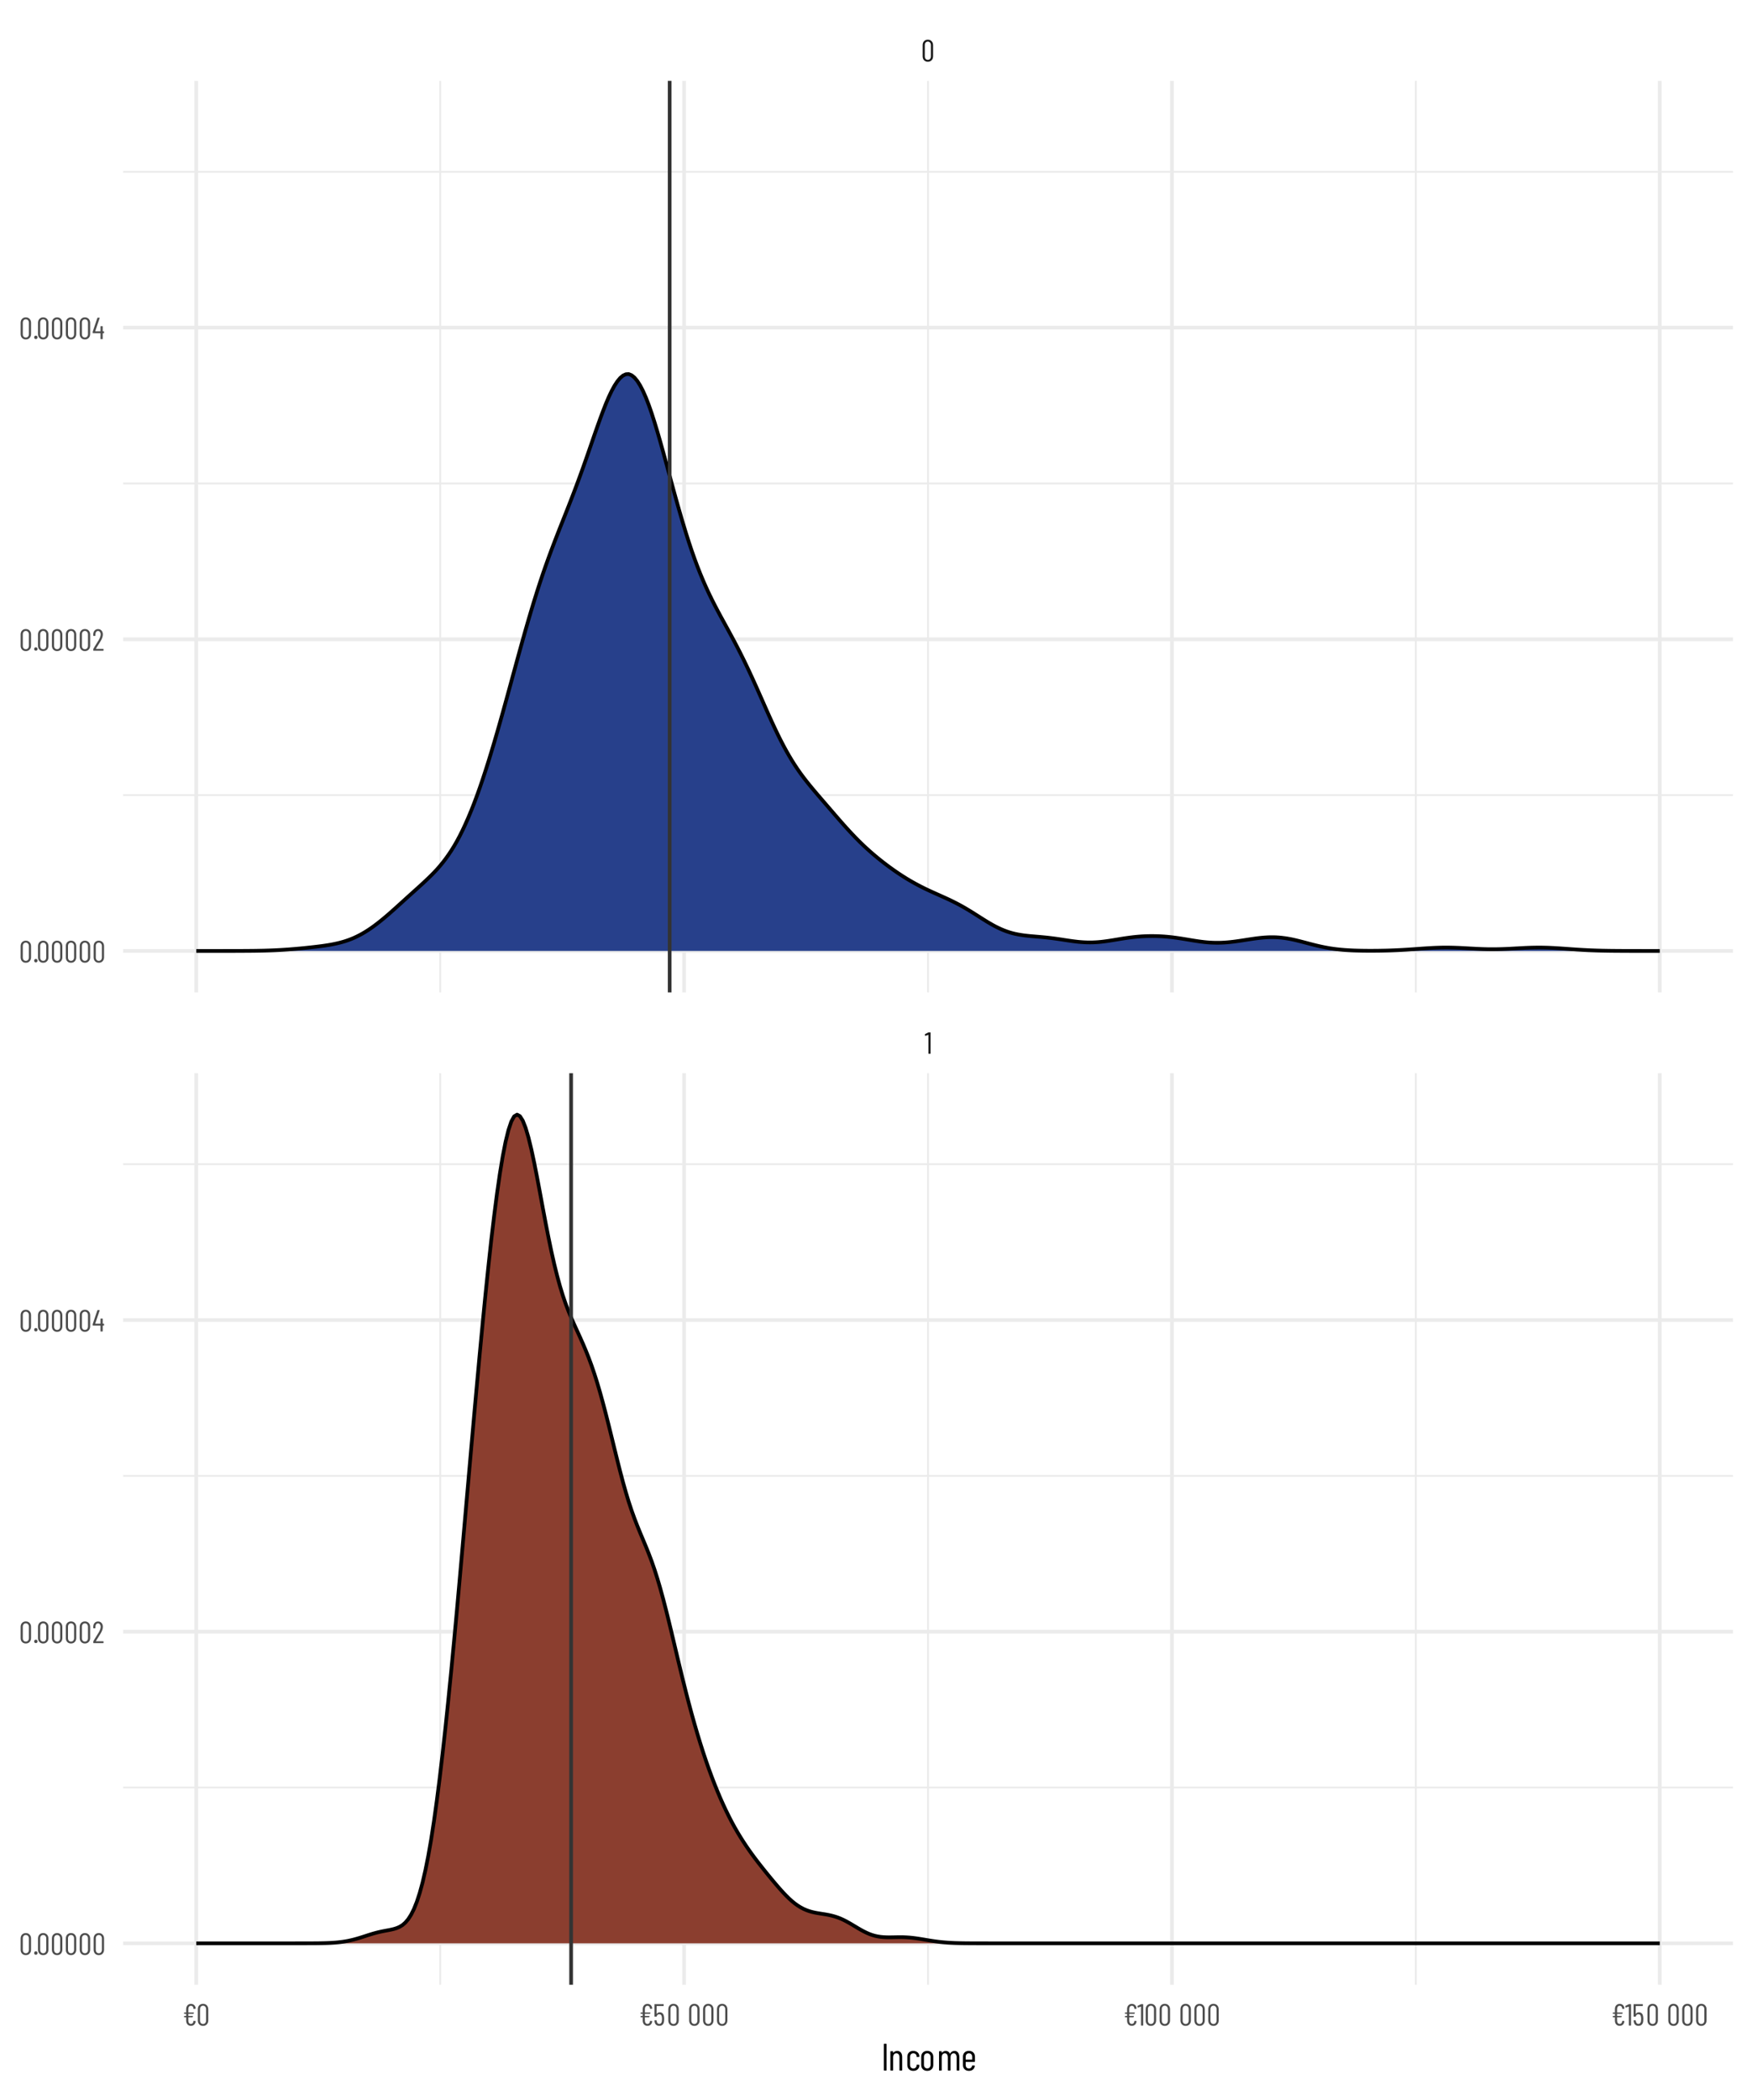 <?xml version="1.0" encoding="UTF-8"?>
<svg xmlns="http://www.w3.org/2000/svg" xmlns:xlink="http://www.w3.org/1999/xlink" width="504" height="604" viewBox="0 0 504 604">
<defs>
<g>
<g id="glyph-0-0">
<path d="M 0 -0.031 C 0 -0.008 0.008 0 0.031 0 L 2.969 0 C 2.988 0 3 -0.008 3 -0.031 L 3 -6.125 C 3 -6.145 2.988 -6.156 2.969 -6.156 L 0.031 -6.156 C 0.008 -6.156 0 -6.145 0 -6.125 Z M 1.312 -2.047 C 1.25 -2.047 1.219 -2.07 1.219 -2.125 L 1.219 -2.469 C 1.219 -2.656 1.25 -2.801 1.312 -2.906 C 1.383 -3.02 1.492 -3.148 1.641 -3.297 C 1.773 -3.441 1.879 -3.57 1.953 -3.688 C 2.023 -3.801 2.062 -3.953 2.062 -4.141 C 2.062 -4.348 2.008 -4.516 1.906 -4.641 C 1.812 -4.766 1.691 -4.828 1.547 -4.828 C 1.379 -4.828 1.242 -4.758 1.141 -4.625 C 1.047 -4.5 1 -4.332 1 -4.125 L 1 -3.953 C 1 -3.898 0.969 -3.875 0.906 -3.875 L 0.641 -3.891 C 0.578 -3.891 0.547 -3.914 0.547 -3.969 L 0.547 -4.125 C 0.547 -4.457 0.633 -4.727 0.812 -4.938 C 1 -5.145 1.242 -5.25 1.547 -5.25 C 1.836 -5.25 2.066 -5.145 2.234 -4.938 C 2.41 -4.738 2.5 -4.473 2.5 -4.141 C 2.5 -3.867 2.457 -3.66 2.375 -3.516 C 2.289 -3.367 2.164 -3.211 2 -3.047 C 1.883 -2.93 1.801 -2.832 1.75 -2.75 C 1.695 -2.664 1.672 -2.566 1.672 -2.453 L 1.672 -2.125 C 1.672 -2.07 1.641 -2.047 1.578 -2.047 Z M 1.453 -0.797 C 1.348 -0.797 1.258 -0.828 1.188 -0.891 C 1.125 -0.961 1.094 -1.051 1.094 -1.156 C 1.094 -1.25 1.125 -1.328 1.188 -1.391 C 1.258 -1.461 1.348 -1.5 1.453 -1.5 C 1.547 -1.5 1.625 -1.461 1.688 -1.391 C 1.758 -1.328 1.797 -1.25 1.797 -1.156 C 1.797 -1.051 1.758 -0.961 1.688 -0.891 C 1.625 -0.828 1.547 -0.797 1.453 -0.797 Z M 1.453 -0.797 "/>
</g>
<g id="glyph-0-1">
<path d="M 1.062 -6.125 C 1.094 -6.145 1.129 -6.156 1.172 -6.156 L 1.641 -6.156 C 1.703 -6.156 1.734 -6.125 1.734 -6.062 L 1.734 -0.094 C 1.734 -0.031 1.703 0 1.641 0 L 1.203 0 C 1.141 0 1.109 -0.031 1.109 -0.094 L 1.109 -5.422 C 1.109 -5.43 1.102 -5.438 1.094 -5.438 C 1.082 -5.445 1.07 -5.445 1.062 -5.438 L 0.234 -5.172 L 0.219 -5.156 C 0.176 -5.156 0.145 -5.188 0.125 -5.25 L 0.094 -5.562 L 0.094 -5.594 C 0.094 -5.613 0.113 -5.641 0.156 -5.672 Z M 1.062 -6.125 "/>
</g>
<g id="glyph-0-2">
<path d="M 1.938 0.094 C 1.5 0.094 1.141 -0.051 0.859 -0.344 C 0.586 -0.633 0.453 -1.016 0.453 -1.484 L 0.453 -4.672 C 0.453 -5.141 0.586 -5.52 0.859 -5.812 C 1.141 -6.102 1.5 -6.25 1.938 -6.25 C 2.395 -6.25 2.758 -6.102 3.031 -5.812 C 3.312 -5.52 3.453 -5.141 3.453 -4.672 L 3.453 -1.484 C 3.453 -1.016 3.312 -0.633 3.031 -0.344 C 2.758 -0.051 2.395 0.094 1.938 0.094 Z M 1.938 -0.453 C 2.207 -0.453 2.422 -0.539 2.578 -0.719 C 2.742 -0.906 2.828 -1.148 2.828 -1.453 L 2.828 -4.703 C 2.828 -5.004 2.742 -5.242 2.578 -5.422 C 2.422 -5.609 2.207 -5.703 1.938 -5.703 C 1.688 -5.703 1.477 -5.609 1.312 -5.422 C 1.156 -5.242 1.078 -5.004 1.078 -4.703 L 1.078 -1.453 C 1.078 -1.148 1.156 -0.906 1.312 -0.719 C 1.477 -0.539 1.688 -0.453 1.938 -0.453 Z M 1.938 -0.453 "/>
</g>
<g id="glyph-0-3">
<path d="M 2.469 -0.469 C 2.676 -0.469 2.844 -0.539 2.969 -0.688 C 3.102 -0.832 3.18 -1.031 3.203 -1.281 C 3.211 -1.344 3.242 -1.367 3.297 -1.359 L 3.75 -1.297 C 3.801 -1.285 3.828 -1.254 3.828 -1.203 C 3.773 -0.805 3.629 -0.492 3.391 -0.266 C 3.148 -0.035 2.844 0.078 2.469 0.078 C 2.051 0.078 1.719 -0.055 1.469 -0.328 C 1.219 -0.609 1.094 -0.984 1.094 -1.453 L 1.094 -2.344 C 1.094 -2.363 1.082 -2.375 1.062 -2.375 L 0.578 -2.375 C 0.516 -2.375 0.484 -2.406 0.484 -2.469 L 0.484 -2.672 C 0.484 -2.723 0.516 -2.75 0.578 -2.75 L 1.062 -2.75 C 1.082 -2.75 1.094 -2.758 1.094 -2.781 L 1.094 -3.344 C 1.094 -3.363 1.082 -3.375 1.062 -3.375 L 0.578 -3.375 C 0.516 -3.375 0.484 -3.406 0.484 -3.469 L 0.484 -3.672 C 0.484 -3.723 0.516 -3.75 0.578 -3.75 L 1.062 -3.75 C 1.082 -3.75 1.094 -3.766 1.094 -3.797 L 1.094 -4.719 C 1.094 -5.176 1.219 -5.539 1.469 -5.812 C 1.719 -6.094 2.051 -6.234 2.469 -6.234 C 2.844 -6.234 3.148 -6.117 3.391 -5.891 C 3.641 -5.66 3.785 -5.344 3.828 -4.938 L 3.828 -4.922 C 3.828 -4.879 3.801 -4.852 3.75 -4.844 L 3.297 -4.781 L 3.281 -4.781 C 3.227 -4.781 3.203 -4.812 3.203 -4.875 C 3.191 -5.125 3.117 -5.32 2.984 -5.469 C 2.848 -5.613 2.676 -5.688 2.469 -5.688 C 2.238 -5.688 2.055 -5.598 1.922 -5.422 C 1.785 -5.254 1.719 -5.035 1.719 -4.766 L 1.719 -3.797 C 1.719 -3.766 1.727 -3.75 1.75 -3.75 L 3.25 -3.75 C 3.32 -3.75 3.348 -3.719 3.328 -3.656 L 3.25 -3.453 C 3.238 -3.398 3.207 -3.375 3.156 -3.375 L 1.75 -3.375 C 1.727 -3.375 1.719 -3.363 1.719 -3.344 L 1.719 -2.781 C 1.719 -2.758 1.727 -2.75 1.75 -2.75 L 2.984 -2.75 C 3.016 -2.75 3.035 -2.738 3.047 -2.719 C 3.055 -2.695 3.055 -2.672 3.047 -2.641 L 2.969 -2.453 C 2.957 -2.398 2.926 -2.375 2.875 -2.375 L 1.75 -2.375 C 1.727 -2.375 1.719 -2.363 1.719 -2.344 L 1.719 -1.406 C 1.719 -1.125 1.785 -0.895 1.922 -0.719 C 2.055 -0.551 2.238 -0.469 2.469 -0.469 Z M 2.469 -0.469 "/>
</g>
<g id="glyph-0-4">
<path d="M 3.188 -2.719 C 3.238 -2.5 3.266 -2.219 3.266 -1.875 C 3.266 -1.613 3.25 -1.367 3.219 -1.141 C 3.156 -0.742 3.008 -0.441 2.781 -0.234 C 2.551 -0.023 2.242 0.078 1.859 0.078 C 1.484 0.078 1.176 -0.023 0.938 -0.234 C 0.707 -0.441 0.562 -0.75 0.5 -1.156 L 0.469 -1.422 L 0.469 -1.438 C 0.469 -1.488 0.492 -1.516 0.547 -1.516 L 1 -1.516 C 1.062 -1.516 1.094 -1.484 1.094 -1.422 L 1.125 -1.219 C 1.219 -0.719 1.461 -0.469 1.859 -0.469 C 2.047 -0.469 2.203 -0.523 2.328 -0.641 C 2.453 -0.766 2.539 -0.941 2.594 -1.172 C 2.625 -1.359 2.641 -1.594 2.641 -1.875 C 2.641 -2.176 2.613 -2.43 2.562 -2.641 C 2.457 -3.047 2.223 -3.25 1.859 -3.25 C 1.461 -3.25 1.211 -3.047 1.109 -2.641 C 1.086 -2.586 1.055 -2.562 1.016 -2.562 L 0.547 -2.562 C 0.492 -2.562 0.469 -2.594 0.469 -2.656 L 0.469 -6.062 C 0.469 -6.125 0.492 -6.156 0.547 -6.156 L 3.047 -6.156 C 3.098 -6.156 3.125 -6.125 3.125 -6.062 L 3.125 -5.703 C 3.125 -5.641 3.098 -5.609 3.047 -5.609 L 1.125 -5.609 C 1.102 -5.609 1.094 -5.598 1.094 -5.578 L 1.078 -3.391 C 1.078 -3.379 1.082 -3.367 1.094 -3.359 C 1.102 -3.359 1.113 -3.363 1.125 -3.375 C 1.219 -3.52 1.344 -3.629 1.5 -3.703 C 1.656 -3.773 1.828 -3.812 2.016 -3.812 C 2.328 -3.812 2.582 -3.719 2.781 -3.531 C 2.988 -3.344 3.125 -3.07 3.188 -2.719 Z M 3.188 -2.719 "/>
</g>
<g id="glyph-0-5">
</g>
<g id="glyph-0-6">
<path d="M 0.828 -0.016 C 0.68 -0.016 0.562 -0.062 0.469 -0.156 C 0.383 -0.25 0.344 -0.363 0.344 -0.5 C 0.344 -0.645 0.383 -0.766 0.469 -0.859 C 0.562 -0.953 0.68 -1 0.828 -1 C 0.973 -1 1.094 -0.953 1.188 -0.859 C 1.281 -0.766 1.328 -0.645 1.328 -0.5 C 1.328 -0.363 1.281 -0.25 1.188 -0.156 C 1.094 -0.062 0.973 -0.016 0.828 -0.016 Z M 0.828 -0.016 "/>
</g>
<g id="glyph-0-7">
<path d="M 1.109 -0.594 C 1.098 -0.582 1.098 -0.57 1.109 -0.562 C 1.117 -0.551 1.129 -0.547 1.141 -0.547 L 3.203 -0.547 C 3.266 -0.547 3.297 -0.516 3.297 -0.453 L 3.297 -0.094 C 3.297 -0.031 3.266 0 3.203 0 L 0.438 0 C 0.383 0 0.359 -0.031 0.359 -0.094 L 0.359 -0.484 C 0.359 -0.523 0.367 -0.562 0.391 -0.594 C 0.566 -0.883 0.664 -1.051 0.688 -1.094 C 1.207 -1.906 1.617 -2.566 1.922 -3.078 C 2.297 -3.723 2.484 -4.258 2.484 -4.688 C 2.484 -4.988 2.41 -5.227 2.266 -5.406 C 2.129 -5.594 1.945 -5.688 1.719 -5.688 C 1.488 -5.688 1.305 -5.594 1.172 -5.406 C 1.035 -5.227 0.969 -4.992 0.969 -4.703 L 0.969 -4.375 C 0.969 -4.312 0.941 -4.281 0.891 -4.281 L 0.438 -4.281 C 0.375 -4.281 0.344 -4.312 0.344 -4.375 L 0.344 -4.719 C 0.352 -5.176 0.484 -5.539 0.734 -5.812 C 0.992 -6.094 1.328 -6.234 1.734 -6.234 C 2.148 -6.234 2.484 -6.086 2.734 -5.797 C 2.984 -5.516 3.109 -5.145 3.109 -4.688 C 3.109 -4.133 2.898 -3.508 2.484 -2.812 C 2.273 -2.457 1.977 -1.977 1.594 -1.375 Z M 1.109 -0.594 "/>
</g>
<g id="glyph-0-8">
<path d="M 3.375 -2.25 C 3.426 -2.25 3.453 -2.219 3.453 -2.156 L 3.453 -1.781 C 3.453 -1.719 3.426 -1.688 3.375 -1.688 L 3.094 -1.688 C 3.07 -1.688 3.062 -1.676 3.062 -1.656 L 3.062 -0.094 C 3.062 -0.031 3.031 0 2.969 0 L 2.531 0 C 2.469 0 2.438 -0.031 2.438 -0.094 L 2.438 -1.656 C 2.438 -1.676 2.426 -1.688 2.406 -1.688 L 0.281 -1.688 C 0.219 -1.688 0.188 -1.719 0.188 -1.781 L 0.188 -2.109 C 0.188 -2.129 0.195 -2.164 0.219 -2.219 L 1.531 -6.094 C 1.551 -6.133 1.586 -6.156 1.641 -6.156 L 2.125 -6.156 C 2.188 -6.156 2.207 -6.125 2.188 -6.062 L 0.922 -2.297 C 0.922 -2.285 0.922 -2.273 0.922 -2.266 C 0.93 -2.254 0.941 -2.25 0.953 -2.25 L 2.406 -2.25 C 2.426 -2.25 2.438 -2.258 2.438 -2.281 L 2.438 -3.641 C 2.438 -3.691 2.469 -3.719 2.531 -3.719 L 2.969 -3.719 C 3.031 -3.719 3.062 -3.691 3.062 -3.641 L 3.062 -2.281 C 3.062 -2.258 3.07 -2.25 3.094 -2.25 Z M 3.375 -2.25 "/>
</g>
<g id="glyph-1-0">
<path d="M 0 -0.047 C 0 -0.016 0.016 0 0.047 0 L 3.703 0 C 3.734 0 3.75 -0.016 3.75 -0.047 L 3.75 -7.656 C 3.75 -7.688 3.734 -7.703 3.703 -7.703 L 0.047 -7.703 C 0.016 -7.703 0 -7.688 0 -7.656 Z M 1.641 -2.547 C 1.566 -2.547 1.531 -2.582 1.531 -2.656 L 1.531 -3.094 C 1.531 -3.32 1.57 -3.504 1.656 -3.641 C 1.738 -3.773 1.867 -3.938 2.047 -4.125 C 2.223 -4.301 2.352 -4.461 2.438 -4.609 C 2.531 -4.754 2.578 -4.941 2.578 -5.172 C 2.578 -5.43 2.516 -5.641 2.391 -5.797 C 2.273 -5.953 2.117 -6.031 1.922 -6.031 C 1.711 -6.031 1.547 -5.953 1.422 -5.797 C 1.305 -5.641 1.25 -5.426 1.25 -5.156 L 1.25 -4.953 C 1.25 -4.879 1.211 -4.844 1.141 -4.844 L 0.797 -4.859 C 0.723 -4.859 0.688 -4.895 0.688 -4.969 L 0.688 -5.156 C 0.688 -5.57 0.801 -5.91 1.031 -6.172 C 1.258 -6.43 1.562 -6.562 1.938 -6.562 C 2.289 -6.562 2.578 -6.43 2.797 -6.172 C 3.023 -5.922 3.141 -5.586 3.141 -5.172 C 3.141 -4.836 3.082 -4.578 2.969 -4.391 C 2.863 -4.203 2.711 -4.008 2.516 -3.812 C 2.359 -3.664 2.25 -3.539 2.188 -3.438 C 2.125 -3.332 2.094 -3.207 2.094 -3.062 L 2.094 -2.656 C 2.094 -2.582 2.055 -2.547 1.984 -2.547 Z M 1.812 -1 C 1.688 -1 1.582 -1.039 1.5 -1.125 C 1.414 -1.207 1.375 -1.312 1.375 -1.438 C 1.375 -1.562 1.414 -1.664 1.5 -1.75 C 1.582 -1.832 1.688 -1.875 1.812 -1.875 C 1.938 -1.875 2.039 -1.832 2.125 -1.75 C 2.207 -1.664 2.25 -1.562 2.25 -1.438 C 2.25 -1.312 2.207 -1.207 2.125 -1.125 C 2.039 -1.039 1.938 -1 1.812 -1 Z M 1.812 -1 "/>
</g>
<g id="glyph-1-1">
<path d="M 0.906 0 C 0.832 0 0.797 -0.035 0.797 -0.109 L 0.797 -7.594 C 0.797 -7.664 0.832 -7.703 0.906 -7.703 L 1.469 -7.703 C 1.539 -7.703 1.578 -7.664 1.578 -7.594 L 1.578 -0.109 C 1.578 -0.035 1.539 0 1.469 0 Z M 0.906 0 "/>
</g>
<g id="glyph-1-2">
<path d="M 2.656 -5.641 C 3.102 -5.641 3.445 -5.484 3.688 -5.172 C 3.938 -4.867 4.062 -4.441 4.062 -3.891 L 4.062 -0.109 C 4.062 -0.035 4.023 0 3.953 0 L 3.391 0 C 3.316 0 3.281 -0.035 3.281 -0.109 L 3.281 -3.828 C 3.281 -4.18 3.203 -4.457 3.047 -4.656 C 2.891 -4.863 2.672 -4.969 2.391 -4.969 C 2.098 -4.969 1.867 -4.859 1.703 -4.641 C 1.535 -4.43 1.453 -4.141 1.453 -3.766 L 1.453 -0.109 C 1.453 -0.035 1.414 0 1.344 0 L 0.781 0 C 0.707 0 0.672 -0.035 0.672 -0.109 L 0.672 -5.453 C 0.672 -5.523 0.707 -5.562 0.781 -5.562 L 1.344 -5.562 C 1.414 -5.562 1.453 -5.523 1.453 -5.453 L 1.453 -5.109 C 1.453 -5.086 1.457 -5.07 1.469 -5.062 C 1.488 -5.062 1.5 -5.07 1.5 -5.094 C 1.633 -5.281 1.801 -5.414 2 -5.5 C 2.207 -5.594 2.426 -5.641 2.656 -5.641 Z M 2.656 -5.641 "/>
</g>
<g id="glyph-1-3">
<path d="M 2.266 0.094 C 1.742 0.094 1.328 -0.062 1.016 -0.375 C 0.703 -0.688 0.547 -1.094 0.547 -1.594 L 0.547 -3.969 C 0.547 -4.469 0.703 -4.875 1.016 -5.188 C 1.336 -5.5 1.754 -5.656 2.266 -5.656 C 2.609 -5.656 2.91 -5.582 3.172 -5.438 C 3.441 -5.301 3.645 -5.117 3.781 -4.891 C 3.926 -4.66 4 -4.406 4 -4.125 L 4 -4.016 C 4 -3.941 3.961 -3.906 3.891 -3.906 L 3.328 -3.891 C 3.254 -3.891 3.219 -3.926 3.219 -4 L 3.219 -4.062 C 3.219 -4.312 3.129 -4.523 2.953 -4.703 C 2.773 -4.879 2.547 -4.969 2.266 -4.969 C 1.984 -4.969 1.754 -4.867 1.578 -4.672 C 1.41 -4.484 1.328 -4.234 1.328 -3.922 L 1.328 -1.656 C 1.328 -1.332 1.41 -1.07 1.578 -0.875 C 1.754 -0.688 1.984 -0.594 2.266 -0.594 C 2.547 -0.594 2.773 -0.68 2.953 -0.859 C 3.129 -1.047 3.219 -1.258 3.219 -1.5 L 3.219 -1.578 C 3.219 -1.648 3.254 -1.688 3.328 -1.688 L 3.891 -1.672 C 3.961 -1.672 4 -1.633 4 -1.562 L 4 -1.438 C 4 -1 3.836 -0.633 3.516 -0.344 C 3.203 -0.051 2.785 0.094 2.266 0.094 Z M 2.266 0.094 "/>
</g>
<g id="glyph-1-4">
<path d="M 2.281 0.094 C 1.75 0.094 1.328 -0.062 1.016 -0.375 C 0.703 -0.688 0.547 -1.094 0.547 -1.594 L 0.547 -3.953 C 0.547 -4.453 0.703 -4.859 1.016 -5.172 C 1.336 -5.492 1.758 -5.656 2.281 -5.656 C 2.801 -5.656 3.219 -5.492 3.531 -5.172 C 3.852 -4.859 4.016 -4.453 4.016 -3.953 L 4.016 -1.594 C 4.016 -1.094 3.852 -0.688 3.531 -0.375 C 3.219 -0.062 2.801 0.094 2.281 0.094 Z M 2.281 -0.609 C 2.551 -0.609 2.773 -0.703 2.953 -0.891 C 3.141 -1.078 3.234 -1.332 3.234 -1.656 L 3.234 -3.922 C 3.234 -4.234 3.141 -4.484 2.953 -4.672 C 2.773 -4.867 2.551 -4.969 2.281 -4.969 C 2 -4.969 1.77 -4.867 1.594 -4.672 C 1.414 -4.484 1.328 -4.234 1.328 -3.922 L 1.328 -1.656 C 1.328 -1.332 1.414 -1.078 1.594 -0.891 C 1.77 -0.703 2 -0.609 2.281 -0.609 Z M 2.281 -0.609 "/>
</g>
<g id="glyph-1-5">
<path d="M 5.125 -5.641 C 5.562 -5.641 5.898 -5.477 6.141 -5.156 C 6.391 -4.832 6.516 -4.383 6.516 -3.812 L 6.516 -0.109 C 6.516 -0.035 6.477 0 6.406 0 L 5.859 0 C 5.773 0 5.734 -0.035 5.734 -0.109 L 5.734 -3.75 C 5.734 -4.125 5.656 -4.422 5.5 -4.641 C 5.344 -4.859 5.141 -4.969 4.891 -4.969 C 4.609 -4.969 4.383 -4.859 4.219 -4.641 C 4.062 -4.43 3.984 -4.141 3.984 -3.766 L 3.984 -0.109 C 3.984 -0.035 3.945 0 3.875 0 L 3.312 0 C 3.238 0 3.203 -0.035 3.203 -0.109 L 3.203 -3.75 C 3.203 -4.125 3.125 -4.422 2.969 -4.641 C 2.812 -4.859 2.609 -4.969 2.359 -4.969 C 2.078 -4.969 1.852 -4.859 1.688 -4.641 C 1.52 -4.43 1.438 -4.141 1.438 -3.766 L 1.438 -0.109 C 1.438 -0.035 1.398 0 1.328 0 L 0.781 0 C 0.707 0 0.672 -0.035 0.672 -0.109 L 0.672 -5.453 C 0.672 -5.523 0.707 -5.562 0.781 -5.562 L 1.328 -5.562 C 1.398 -5.562 1.438 -5.523 1.438 -5.453 L 1.438 -5.109 C 1.438 -5.098 1.441 -5.086 1.453 -5.078 C 1.461 -5.078 1.477 -5.086 1.5 -5.109 C 1.633 -5.285 1.797 -5.414 1.984 -5.5 C 2.18 -5.594 2.383 -5.641 2.594 -5.641 C 2.875 -5.641 3.113 -5.57 3.312 -5.438 C 3.52 -5.301 3.68 -5.109 3.797 -4.859 C 3.805 -4.848 3.816 -4.844 3.828 -4.844 C 3.836 -4.844 3.848 -4.852 3.859 -4.875 C 3.992 -5.133 4.172 -5.328 4.391 -5.453 C 4.617 -5.578 4.863 -5.641 5.125 -5.641 Z M 5.125 -5.641 "/>
</g>
<g id="glyph-1-6">
<path d="M 4 -2.594 C 4 -2.52 3.961 -2.484 3.891 -2.484 L 1.375 -2.484 C 1.344 -2.484 1.328 -2.469 1.328 -2.438 L 1.328 -1.641 C 1.328 -1.328 1.41 -1.07 1.578 -0.875 C 1.754 -0.688 1.984 -0.594 2.266 -0.594 C 2.504 -0.594 2.703 -0.66 2.859 -0.797 C 3.023 -0.941 3.133 -1.129 3.188 -1.359 C 3.207 -1.43 3.25 -1.469 3.312 -1.469 L 3.859 -1.438 C 3.891 -1.438 3.914 -1.426 3.938 -1.406 C 3.957 -1.383 3.961 -1.352 3.953 -1.312 C 3.898 -0.883 3.723 -0.539 3.422 -0.281 C 3.129 -0.031 2.742 0.094 2.266 0.094 C 1.742 0.094 1.328 -0.062 1.016 -0.375 C 0.703 -0.688 0.547 -1.094 0.547 -1.594 L 0.547 -3.969 C 0.547 -4.469 0.703 -4.875 1.016 -5.188 C 1.328 -5.5 1.742 -5.656 2.266 -5.656 C 2.797 -5.656 3.219 -5.5 3.531 -5.188 C 3.844 -4.875 4 -4.469 4 -3.969 Z M 2.266 -4.969 C 1.984 -4.969 1.754 -4.867 1.578 -4.672 C 1.41 -4.484 1.328 -4.234 1.328 -3.922 L 1.328 -3.172 C 1.328 -3.148 1.344 -3.141 1.375 -3.141 L 3.172 -3.141 C 3.203 -3.141 3.219 -3.148 3.219 -3.172 L 3.219 -3.922 C 3.219 -4.234 3.129 -4.484 2.953 -4.672 C 2.773 -4.867 2.547 -4.969 2.266 -4.969 Z M 2.266 -4.969 "/>
</g>
</g>
<clipPath id="clip-0">
<path clip-rule="nonzero" d="M 35.41 228 L 498.52 228 L 498.52 229 L 35.41 229 Z M 35.41 228 "/>
</clipPath>
<clipPath id="clip-1">
<path clip-rule="nonzero" d="M 35.41 138 L 498.52 138 L 498.52 140 L 35.41 140 Z M 35.41 138 "/>
</clipPath>
<clipPath id="clip-2">
<path clip-rule="nonzero" d="M 35.41 49 L 498.52 49 L 498.52 50 L 35.41 50 Z M 35.41 49 "/>
</clipPath>
<clipPath id="clip-3">
<path clip-rule="nonzero" d="M 126 23.246 L 127 23.246 L 127 285.426 L 126 285.426 Z M 126 23.246 "/>
</clipPath>
<clipPath id="clip-4">
<path clip-rule="nonzero" d="M 266 23.246 L 268 23.246 L 268 285.426 L 266 285.426 Z M 266 23.246 "/>
</clipPath>
<clipPath id="clip-5">
<path clip-rule="nonzero" d="M 407 23.246 L 408 23.246 L 408 285.426 L 407 285.426 Z M 407 23.246 "/>
</clipPath>
<clipPath id="clip-6">
<path clip-rule="nonzero" d="M 35.41 272 L 498.52 272 L 498.52 275 L 35.41 275 Z M 35.41 272 "/>
</clipPath>
<clipPath id="clip-7">
<path clip-rule="nonzero" d="M 35.41 183 L 498.52 183 L 498.52 185 L 35.41 185 Z M 35.41 183 "/>
</clipPath>
<clipPath id="clip-8">
<path clip-rule="nonzero" d="M 35.41 93 L 498.52 93 L 498.52 95 L 35.41 95 Z M 35.41 93 "/>
</clipPath>
<clipPath id="clip-9">
<path clip-rule="nonzero" d="M 55 23.246 L 57 23.246 L 57 285.426 L 55 285.426 Z M 55 23.246 "/>
</clipPath>
<clipPath id="clip-10">
<path clip-rule="nonzero" d="M 196 23.246 L 198 23.246 L 198 285.426 L 196 285.426 Z M 196 23.246 "/>
</clipPath>
<clipPath id="clip-11">
<path clip-rule="nonzero" d="M 336 23.246 L 338 23.246 L 338 285.426 L 336 285.426 Z M 336 23.246 "/>
</clipPath>
<clipPath id="clip-12">
<path clip-rule="nonzero" d="M 476 23.246 L 479 23.246 L 479 285.426 L 476 285.426 Z M 476 23.246 "/>
</clipPath>
<clipPath id="clip-13">
<path clip-rule="nonzero" d="M 192 23.246 L 194 23.246 L 194 285.426 L 192 285.426 Z M 192 23.246 "/>
</clipPath>
<clipPath id="clip-14">
<path clip-rule="nonzero" d="M 35.41 513 L 498.52 513 L 498.52 515 L 35.41 515 Z M 35.41 513 "/>
</clipPath>
<clipPath id="clip-15">
<path clip-rule="nonzero" d="M 35.41 424 L 498.52 424 L 498.52 425 L 35.41 425 Z M 35.41 424 "/>
</clipPath>
<clipPath id="clip-16">
<path clip-rule="nonzero" d="M 35.41 334 L 498.52 334 L 498.52 336 L 35.41 336 Z M 35.41 334 "/>
</clipPath>
<clipPath id="clip-17">
<path clip-rule="nonzero" d="M 126 308.672 L 127 308.672 L 127 570.852 L 126 570.852 Z M 126 308.672 "/>
</clipPath>
<clipPath id="clip-18">
<path clip-rule="nonzero" d="M 266 308.672 L 268 308.672 L 268 570.852 L 266 570.852 Z M 266 308.672 "/>
</clipPath>
<clipPath id="clip-19">
<path clip-rule="nonzero" d="M 407 308.672 L 408 308.672 L 408 570.852 L 407 570.852 Z M 407 308.672 "/>
</clipPath>
<clipPath id="clip-20">
<path clip-rule="nonzero" d="M 35.41 558 L 498.52 558 L 498.52 560 L 35.41 560 Z M 35.41 558 "/>
</clipPath>
<clipPath id="clip-21">
<path clip-rule="nonzero" d="M 35.41 468 L 498.52 468 L 498.52 470 L 35.41 470 Z M 35.41 468 "/>
</clipPath>
<clipPath id="clip-22">
<path clip-rule="nonzero" d="M 35.41 379 L 498.52 379 L 498.52 381 L 35.41 381 Z M 35.41 379 "/>
</clipPath>
<clipPath id="clip-23">
<path clip-rule="nonzero" d="M 55 308.672 L 57 308.672 L 57 570.852 L 55 570.852 Z M 55 308.672 "/>
</clipPath>
<clipPath id="clip-24">
<path clip-rule="nonzero" d="M 196 308.672 L 198 308.672 L 198 570.852 L 196 570.852 Z M 196 308.672 "/>
</clipPath>
<clipPath id="clip-25">
<path clip-rule="nonzero" d="M 336 308.672 L 338 308.672 L 338 570.852 L 336 570.852 Z M 336 308.672 "/>
</clipPath>
<clipPath id="clip-26">
<path clip-rule="nonzero" d="M 476 308.672 L 479 308.672 L 479 570.852 L 476 570.852 Z M 476 308.672 "/>
</clipPath>
<clipPath id="clip-27">
<path clip-rule="nonzero" d="M 163 308.672 L 165 308.672 L 165 570.852 L 163 570.852 Z M 163 308.672 "/>
</clipPath>
</defs>
<rect x="-50.4" y="-60.4" width="604.8" height="724.8" fill="rgb(100%, 100%, 100%)" fill-opacity="1"/>
<g clip-path="url(#clip-0)">
<path fill="none" stroke-width="0.533" stroke-linecap="butt" stroke-linejoin="round" stroke="rgb(92.157%, 92.157%, 92.157%)" stroke-opacity="1" stroke-miterlimit="10" d="M 35.41 228.691 L 498.52 228.691 "/>
</g>
<g clip-path="url(#clip-1)">
<path fill="none" stroke-width="0.533" stroke-linecap="butt" stroke-linejoin="round" stroke="rgb(92.157%, 92.157%, 92.157%)" stroke-opacity="1" stroke-miterlimit="10" d="M 35.41 139.055 L 498.52 139.055 "/>
</g>
<g clip-path="url(#clip-2)">
<path fill="none" stroke-width="0.533" stroke-linecap="butt" stroke-linejoin="round" stroke="rgb(92.157%, 92.157%, 92.157%)" stroke-opacity="1" stroke-miterlimit="10" d="M 35.41 49.418 L 498.52 49.418 "/>
</g>
<g clip-path="url(#clip-3)">
<path fill="none" stroke-width="0.533" stroke-linecap="butt" stroke-linejoin="round" stroke="rgb(92.157%, 92.157%, 92.157%)" stroke-opacity="1" stroke-miterlimit="10" d="M 126.629 285.426 L 126.629 23.246 "/>
</g>
<g clip-path="url(#clip-4)">
<path fill="none" stroke-width="0.533" stroke-linecap="butt" stroke-linejoin="round" stroke="rgb(92.157%, 92.157%, 92.157%)" stroke-opacity="1" stroke-miterlimit="10" d="M 266.965 285.426 L 266.965 23.246 "/>
</g>
<g clip-path="url(#clip-5)">
<path fill="none" stroke-width="0.533" stroke-linecap="butt" stroke-linejoin="round" stroke="rgb(92.157%, 92.157%, 92.157%)" stroke-opacity="1" stroke-miterlimit="10" d="M 407.301 285.426 L 407.301 23.246 "/>
</g>
<g clip-path="url(#clip-6)">
<path fill="none" stroke-width="1.067" stroke-linecap="butt" stroke-linejoin="round" stroke="rgb(92.157%, 92.157%, 92.157%)" stroke-opacity="1" stroke-miterlimit="10" d="M 35.41 273.508 L 498.52 273.508 "/>
</g>
<g clip-path="url(#clip-7)">
<path fill="none" stroke-width="1.067" stroke-linecap="butt" stroke-linejoin="round" stroke="rgb(92.157%, 92.157%, 92.157%)" stroke-opacity="1" stroke-miterlimit="10" d="M 35.41 183.871 L 498.52 183.871 "/>
</g>
<g clip-path="url(#clip-8)">
<path fill="none" stroke-width="1.067" stroke-linecap="butt" stroke-linejoin="round" stroke="rgb(92.157%, 92.157%, 92.157%)" stroke-opacity="1" stroke-miterlimit="10" d="M 35.41 94.234 L 498.52 94.234 "/>
</g>
<g clip-path="url(#clip-9)">
<path fill="none" stroke-width="1.067" stroke-linecap="butt" stroke-linejoin="round" stroke="rgb(92.157%, 92.157%, 92.157%)" stroke-opacity="1" stroke-miterlimit="10" d="M 56.461 285.426 L 56.461 23.246 "/>
</g>
<g clip-path="url(#clip-10)">
<path fill="none" stroke-width="1.067" stroke-linecap="butt" stroke-linejoin="round" stroke="rgb(92.157%, 92.157%, 92.157%)" stroke-opacity="1" stroke-miterlimit="10" d="M 196.797 285.426 L 196.797 23.246 "/>
</g>
<g clip-path="url(#clip-11)">
<path fill="none" stroke-width="1.067" stroke-linecap="butt" stroke-linejoin="round" stroke="rgb(92.157%, 92.157%, 92.157%)" stroke-opacity="1" stroke-miterlimit="10" d="M 337.133 285.426 L 337.133 23.246 "/>
</g>
<g clip-path="url(#clip-12)">
<path fill="none" stroke-width="1.067" stroke-linecap="butt" stroke-linejoin="round" stroke="rgb(92.157%, 92.157%, 92.157%)" stroke-opacity="1" stroke-miterlimit="10" d="M 477.469 285.426 L 477.469 23.246 "/>
</g>
<path fill-rule="nonzero" fill="rgb(15.294%, 25.098%, 54.51%)" fill-opacity="1" d="M 56.461 273.508 L 63.875 273.508 L 64.699 273.504 L 67.172 273.504 L 68.82 273.496 L 69.645 273.496 L 70.469 273.488 L 71.293 273.484 L 72.117 273.477 L 72.938 273.469 L 73.762 273.457 L 75.41 273.426 L 76.234 273.406 L 77.883 273.352 L 78.707 273.32 L 79.531 273.281 L 80.355 273.238 L 81.18 273.191 L 82.004 273.137 L 82.824 273.082 L 84.473 272.949 L 85.297 272.879 L 86.121 272.805 L 86.945 272.727 L 87.77 272.645 L 88.594 272.559 L 90.242 272.379 L 91.066 272.281 L 91.891 272.18 L 92.711 272.074 L 93.535 271.957 L 94.359 271.828 L 95.184 271.691 L 96.008 271.531 L 96.832 271.355 L 97.656 271.16 L 98.48 270.938 L 99.305 270.691 L 100.129 270.414 L 100.953 270.105 L 101.777 269.762 L 102.598 269.379 L 103.422 268.965 L 104.246 268.516 L 105.07 268.027 L 105.895 267.508 L 106.719 266.957 L 107.543 266.367 L 108.367 265.75 L 109.191 265.105 L 110.016 264.438 L 110.84 263.75 L 111.664 263.047 L 112.484 262.328 L 113.309 261.594 L 114.133 260.855 L 117.43 257.871 L 119.902 255.645 L 120.727 254.898 L 121.551 254.148 L 122.371 253.383 L 123.195 252.602 L 124.02 251.797 L 124.844 250.961 L 125.668 250.082 L 126.492 249.145 L 127.316 248.148 L 128.141 247.078 L 128.965 245.934 L 129.789 244.703 L 130.613 243.379 L 131.438 241.957 L 132.258 240.418 L 133.082 238.766 L 133.906 237 L 134.73 235.129 L 135.555 233.148 L 136.379 231.059 L 137.203 228.859 L 138.027 226.555 L 138.852 224.141 L 139.676 221.633 L 140.5 219.039 L 141.32 216.363 L 142.145 213.617 L 142.969 210.801 L 143.793 207.922 L 144.617 204.988 L 145.441 202.02 L 146.266 199.02 L 147.09 196.004 L 147.914 192.984 L 148.738 189.973 L 149.562 186.977 L 150.387 184.016 L 151.207 181.109 L 152.031 178.258 L 152.855 175.473 L 153.68 172.762 L 154.504 170.129 L 155.328 167.574 L 156.152 165.109 L 156.977 162.734 L 157.801 160.438 L 158.625 158.203 L 159.449 156.031 L 160.273 153.898 L 161.094 151.801 L 162.742 147.652 L 163.566 145.562 L 164.391 143.449 L 165.215 141.301 L 166.039 139.113 L 166.863 136.875 L 167.688 134.594 L 168.512 132.27 L 169.336 129.906 L 170.16 127.527 L 170.98 125.148 L 171.805 122.801 L 172.629 120.504 L 173.453 118.285 L 174.277 116.18 L 175.102 114.238 L 175.926 112.5 L 176.75 110.984 L 177.574 109.715 L 178.398 108.723 L 179.223 108.023 L 180.047 107.641 L 180.867 107.59 L 181.691 107.926 L 182.516 108.594 L 183.34 109.582 L 184.164 110.887 L 184.988 112.484 L 185.812 114.359 L 186.637 116.484 L 187.461 118.855 L 188.285 121.426 L 189.109 124.148 L 189.934 126.992 L 190.754 129.93 L 191.578 132.93 L 192.402 135.961 L 193.227 139 L 194.051 142.012 L 194.875 144.969 L 195.699 147.855 L 196.523 150.652 L 197.348 153.355 L 198.172 155.945 L 198.996 158.418 L 199.82 160.754 L 200.641 162.961 L 201.465 165.051 L 202.289 167.027 L 203.113 168.902 L 203.938 170.684 L 204.762 172.383 L 205.586 174.016 L 206.41 175.586 L 207.234 177.121 L 208.059 178.633 L 209.707 181.641 L 210.527 183.16 L 211.352 184.703 L 212.176 186.277 L 213 187.895 L 213.824 189.551 L 214.648 191.25 L 215.473 192.988 L 216.297 194.77 L 217.121 196.582 L 217.945 198.422 L 218.77 200.281 L 219.594 202.148 L 220.414 204.008 L 221.238 205.852 L 222.062 207.664 L 222.887 209.441 L 223.711 211.168 L 224.535 212.828 L 225.359 214.418 L 226.184 215.938 L 227.008 217.383 L 227.832 218.758 L 228.656 220.059 L 229.48 221.293 L 230.301 222.461 L 231.125 223.57 L 231.949 224.637 L 232.773 225.664 L 233.598 226.668 L 234.422 227.648 L 235.246 228.617 L 236.07 229.578 L 236.895 230.531 L 237.719 231.488 L 238.543 232.441 L 239.367 233.398 L 240.188 234.352 L 241.012 235.301 L 241.836 236.246 L 242.66 237.18 L 243.484 238.098 L 244.309 239 L 245.133 239.883 L 245.957 240.746 L 246.781 241.586 L 247.605 242.402 L 248.43 243.195 L 249.254 243.961 L 250.074 244.703 L 250.898 245.426 L 251.723 246.125 L 252.547 246.809 L 253.371 247.473 L 254.195 248.117 L 255.02 248.746 L 255.844 249.359 L 256.668 249.953 L 257.492 250.535 L 258.316 251.098 L 259.141 251.645 L 259.961 252.176 L 260.785 252.691 L 261.609 253.184 L 262.434 253.66 L 263.258 254.121 L 264.082 254.566 L 264.906 254.996 L 265.73 255.41 L 266.555 255.809 L 267.379 256.195 L 268.203 256.574 L 269.027 256.945 L 269.848 257.312 L 270.672 257.68 L 271.496 258.051 L 272.32 258.426 L 273.145 258.809 L 273.969 259.207 L 274.793 259.621 L 275.617 260.047 L 276.441 260.492 L 277.266 260.957 L 278.09 261.438 L 278.914 261.934 L 279.734 262.441 L 280.559 262.961 L 282.207 264.008 L 283.031 264.527 L 283.855 265.039 L 284.68 265.531 L 285.504 266.004 L 286.328 266.449 L 287.152 266.859 L 287.977 267.242 L 288.801 267.586 L 289.621 267.895 L 290.445 268.168 L 291.27 268.406 L 292.094 268.605 L 292.918 268.77 L 293.742 268.91 L 294.566 269.031 L 295.391 269.129 L 296.215 269.215 L 297.039 269.289 L 298.688 269.43 L 299.508 269.5 L 300.332 269.578 L 301.156 269.66 L 301.98 269.754 L 302.805 269.855 L 303.629 269.965 L 304.453 270.082 L 305.277 270.203 L 306.102 270.332 L 306.926 270.457 L 307.75 270.578 L 308.574 270.691 L 309.395 270.797 L 310.219 270.891 L 311.043 270.961 L 311.867 271.016 L 312.691 271.047 L 313.516 271.059 L 314.34 271.047 L 315.164 271.012 L 315.988 270.957 L 316.812 270.879 L 317.637 270.781 L 318.461 270.672 L 319.281 270.547 L 320.105 270.418 L 322.578 270.008 L 323.402 269.879 L 324.227 269.758 L 325.051 269.648 L 325.875 269.547 L 326.699 269.457 L 327.523 269.383 L 328.344 269.32 L 329.168 269.277 L 329.992 269.246 L 330.816 269.23 L 331.641 269.227 L 332.465 269.238 L 333.289 269.262 L 334.113 269.301 L 334.938 269.355 L 335.762 269.422 L 336.586 269.504 L 337.41 269.602 L 338.23 269.707 L 339.055 269.824 L 339.879 269.949 L 340.703 270.082 L 343.176 270.492 L 344 270.621 L 344.824 270.746 L 345.648 270.855 L 346.473 270.953 L 347.297 271.035 L 348.117 271.094 L 348.941 271.133 L 349.766 271.152 L 350.59 271.152 L 351.414 271.133 L 352.238 271.09 L 353.062 271.031 L 353.887 270.953 L 354.711 270.859 L 355.535 270.754 L 356.359 270.637 L 357.184 270.516 L 358.004 270.387 L 358.828 270.258 L 359.652 270.133 L 360.477 270.012 L 361.301 269.895 L 362.125 269.793 L 362.949 269.707 L 363.773 269.637 L 364.598 269.586 L 365.422 269.555 L 366.246 269.555 L 367.07 269.578 L 367.891 269.629 L 368.715 269.707 L 369.539 269.809 L 370.363 269.934 L 371.188 270.082 L 372.012 270.25 L 372.836 270.441 L 373.66 270.641 L 374.484 270.852 L 375.309 271.066 L 376.957 271.504 L 377.777 271.715 L 378.602 271.922 L 379.426 272.113 L 380.25 272.297 L 381.074 272.465 L 381.898 272.617 L 382.723 272.758 L 383.547 272.879 L 384.371 272.988 L 385.195 273.078 L 386.02 273.16 L 386.844 273.227 L 387.664 273.281 L 388.488 273.328 L 389.312 273.367 L 390.137 273.395 L 390.961 273.418 L 391.785 273.434 L 392.609 273.445 L 393.434 273.453 L 395.082 273.453 L 396.73 273.438 L 397.551 273.422 L 398.375 273.406 L 399.199 273.387 L 400.023 273.359 L 400.848 273.328 L 401.672 273.293 L 402.496 273.254 L 403.32 273.211 L 404.145 273.164 L 404.969 273.113 L 405.793 273.055 L 406.617 273 L 407.438 272.941 L 408.262 272.879 L 409.086 272.82 L 410.734 272.711 L 411.559 272.664 L 412.383 272.621 L 413.207 272.586 L 414.031 272.559 L 414.855 272.539 L 415.68 272.531 L 416.504 272.531 L 417.324 272.543 L 418.148 272.562 L 418.973 272.59 L 419.797 272.621 L 420.621 272.66 L 421.445 272.703 L 423.094 272.797 L 424.742 272.883 L 425.566 272.922 L 426.391 272.957 L 427.211 272.98 L 428.035 273 L 428.859 273.008 L 429.684 273.008 L 430.508 273 L 431.332 272.984 L 432.156 272.961 L 432.98 272.93 L 433.805 272.895 L 434.629 272.852 L 435.453 272.805 L 436.277 272.762 L 437.098 272.715 L 438.746 272.629 L 439.57 272.594 L 440.395 272.566 L 441.219 272.547 L 442.043 272.535 L 442.867 272.531 L 443.691 272.539 L 444.516 272.555 L 445.34 272.578 L 446.164 272.613 L 446.984 272.652 L 448.633 272.754 L 449.457 272.809 L 451.105 272.926 L 451.93 272.988 L 452.754 273.043 L 453.578 273.102 L 455.227 273.203 L 456.051 273.246 L 456.871 273.289 L 457.695 273.324 L 458.52 273.355 L 459.344 273.383 L 460.168 273.406 L 460.992 273.426 L 462.641 273.457 L 463.465 273.469 L 465.113 273.484 L 465.938 273.488 L 466.758 273.496 L 467.582 273.496 L 469.23 273.504 L 471.703 273.504 L 472.527 273.508 L 477.469 273.508 Z M 56.461 273.508 "/>
<path fill="none" stroke-width="1.067" stroke-linecap="butt" stroke-linejoin="round" stroke="rgb(0%, 0%, 0%)" stroke-opacity="1" stroke-miterlimit="10" d="M 56.461 273.508 L 63.875 273.508 L 64.699 273.504 L 67.172 273.504 L 68.82 273.496 L 69.645 273.496 L 70.469 273.488 L 71.293 273.484 L 72.117 273.477 L 72.938 273.469 L 73.762 273.457 L 75.41 273.426 L 76.234 273.406 L 77.883 273.352 L 78.707 273.32 L 79.531 273.281 L 80.355 273.238 L 81.18 273.191 L 82.004 273.137 L 82.824 273.082 L 84.473 272.949 L 85.297 272.879 L 86.121 272.805 L 86.945 272.727 L 87.77 272.645 L 88.594 272.559 L 90.242 272.379 L 91.066 272.281 L 91.891 272.18 L 92.711 272.074 L 93.535 271.957 L 94.359 271.828 L 95.184 271.691 L 96.008 271.531 L 96.832 271.355 L 97.656 271.16 L 98.48 270.938 L 99.305 270.691 L 100.129 270.414 L 100.953 270.105 L 101.777 269.762 L 102.598 269.379 L 103.422 268.965 L 104.246 268.516 L 105.07 268.027 L 105.895 267.508 L 106.719 266.957 L 107.543 266.367 L 108.367 265.75 L 109.191 265.105 L 110.016 264.438 L 110.84 263.75 L 111.664 263.047 L 112.484 262.328 L 113.309 261.594 L 114.133 260.855 L 117.43 257.871 L 119.902 255.645 L 120.727 254.898 L 121.551 254.148 L 122.371 253.383 L 123.195 252.602 L 124.02 251.797 L 124.844 250.961 L 125.668 250.082 L 126.492 249.145 L 127.316 248.148 L 128.141 247.078 L 128.965 245.934 L 129.789 244.703 L 130.613 243.379 L 131.438 241.957 L 132.258 240.418 L 133.082 238.766 L 133.906 237 L 134.73 235.129 L 135.555 233.148 L 136.379 231.059 L 137.203 228.859 L 138.027 226.555 L 138.852 224.141 L 139.676 221.633 L 140.5 219.039 L 141.32 216.363 L 142.145 213.617 L 142.969 210.801 L 143.793 207.922 L 144.617 204.988 L 145.441 202.02 L 146.266 199.02 L 147.09 196.004 L 147.914 192.984 L 148.738 189.973 L 149.562 186.977 L 150.387 184.016 L 151.207 181.109 L 152.031 178.258 L 152.855 175.473 L 153.68 172.762 L 154.504 170.129 L 155.328 167.574 L 156.152 165.109 L 156.977 162.734 L 157.801 160.438 L 158.625 158.203 L 159.449 156.031 L 160.273 153.898 L 161.094 151.801 L 162.742 147.652 L 163.566 145.562 L 164.391 143.449 L 165.215 141.301 L 166.039 139.113 L 166.863 136.875 L 167.688 134.594 L 168.512 132.27 L 169.336 129.906 L 170.16 127.527 L 170.98 125.148 L 171.805 122.801 L 172.629 120.504 L 173.453 118.285 L 174.277 116.18 L 175.102 114.238 L 175.926 112.5 L 176.75 110.984 L 177.574 109.715 L 178.398 108.723 L 179.223 108.023 L 180.047 107.641 L 180.867 107.59 L 181.691 107.926 L 182.516 108.594 L 183.34 109.582 L 184.164 110.887 L 184.988 112.484 L 185.812 114.359 L 186.637 116.484 L 187.461 118.855 L 188.285 121.426 L 189.109 124.148 L 189.934 126.992 L 190.754 129.93 L 191.578 132.93 L 192.402 135.961 L 193.227 139 L 194.051 142.012 L 194.875 144.969 L 195.699 147.855 L 196.523 150.652 L 197.348 153.355 L 198.172 155.945 L 198.996 158.418 L 199.82 160.754 L 200.641 162.961 L 201.465 165.051 L 202.289 167.027 L 203.113 168.902 L 203.938 170.684 L 204.762 172.383 L 205.586 174.016 L 206.41 175.586 L 207.234 177.121 L 208.059 178.633 L 209.707 181.641 L 210.527 183.16 L 211.352 184.703 L 212.176 186.277 L 213 187.895 L 213.824 189.551 L 214.648 191.25 L 215.473 192.988 L 216.297 194.77 L 217.121 196.582 L 217.945 198.422 L 218.77 200.281 L 219.594 202.148 L 220.414 204.008 L 221.238 205.852 L 222.062 207.664 L 222.887 209.441 L 223.711 211.168 L 224.535 212.828 L 225.359 214.418 L 226.184 215.938 L 227.008 217.383 L 227.832 218.758 L 228.656 220.059 L 229.48 221.293 L 230.301 222.461 L 231.125 223.57 L 231.949 224.637 L 232.773 225.664 L 233.598 226.668 L 234.422 227.648 L 235.246 228.617 L 236.07 229.578 L 236.895 230.531 L 237.719 231.488 L 238.543 232.441 L 239.367 233.398 L 240.188 234.352 L 241.012 235.301 L 241.836 236.246 L 242.66 237.18 L 243.484 238.098 L 244.309 239 L 245.133 239.883 L 245.957 240.746 L 246.781 241.586 L 247.605 242.402 L 248.43 243.195 L 249.254 243.961 L 250.074 244.703 L 250.898 245.426 L 251.723 246.125 L 252.547 246.809 L 253.371 247.473 L 254.195 248.117 L 255.02 248.746 L 255.844 249.359 L 256.668 249.953 L 257.492 250.535 L 258.316 251.098 L 259.141 251.645 L 259.961 252.176 L 260.785 252.691 L 261.609 253.184 L 262.434 253.66 L 263.258 254.121 L 264.082 254.566 L 264.906 254.996 L 265.73 255.41 L 266.555 255.809 L 267.379 256.195 L 268.203 256.574 L 269.027 256.945 L 269.848 257.312 L 270.672 257.68 L 271.496 258.051 L 272.32 258.426 L 273.145 258.809 L 273.969 259.207 L 274.793 259.621 L 275.617 260.047 L 276.441 260.492 L 277.266 260.957 L 278.09 261.438 L 278.914 261.934 L 279.734 262.441 L 280.559 262.961 L 282.207 264.008 L 283.031 264.527 L 283.855 265.039 L 284.68 265.531 L 285.504 266.004 L 286.328 266.449 L 287.152 266.859 L 287.977 267.242 L 288.801 267.586 L 289.621 267.895 L 290.445 268.168 L 291.27 268.406 L 292.094 268.605 L 292.918 268.77 L 293.742 268.91 L 294.566 269.031 L 295.391 269.129 L 296.215 269.215 L 297.039 269.289 L 298.688 269.43 L 299.508 269.5 L 300.332 269.578 L 301.156 269.66 L 301.98 269.754 L 302.805 269.855 L 303.629 269.965 L 304.453 270.082 L 305.277 270.203 L 306.102 270.332 L 306.926 270.457 L 307.75 270.578 L 308.574 270.691 L 309.395 270.797 L 310.219 270.891 L 311.043 270.961 L 311.867 271.016 L 312.691 271.047 L 313.516 271.059 L 314.34 271.047 L 315.164 271.012 L 315.988 270.957 L 316.812 270.879 L 317.637 270.781 L 318.461 270.672 L 319.281 270.547 L 320.105 270.418 L 322.578 270.008 L 323.402 269.879 L 324.227 269.758 L 325.051 269.648 L 325.875 269.547 L 326.699 269.457 L 327.523 269.383 L 328.344 269.32 L 329.168 269.277 L 329.992 269.246 L 330.816 269.23 L 331.641 269.227 L 332.465 269.238 L 333.289 269.262 L 334.113 269.301 L 334.938 269.355 L 335.762 269.422 L 336.586 269.504 L 337.41 269.602 L 338.23 269.707 L 339.055 269.824 L 339.879 269.949 L 340.703 270.082 L 343.176 270.492 L 344 270.621 L 344.824 270.746 L 345.648 270.855 L 346.473 270.953 L 347.297 271.035 L 348.117 271.094 L 348.941 271.133 L 349.766 271.152 L 350.59 271.152 L 351.414 271.133 L 352.238 271.09 L 353.062 271.031 L 353.887 270.953 L 354.711 270.859 L 355.535 270.754 L 356.359 270.637 L 357.184 270.516 L 358.004 270.387 L 358.828 270.258 L 359.652 270.133 L 360.477 270.012 L 361.301 269.895 L 362.125 269.793 L 362.949 269.707 L 363.773 269.637 L 364.598 269.586 L 365.422 269.555 L 366.246 269.555 L 367.07 269.578 L 367.891 269.629 L 368.715 269.707 L 369.539 269.809 L 370.363 269.934 L 371.188 270.082 L 372.012 270.25 L 372.836 270.441 L 373.66 270.641 L 374.484 270.852 L 375.309 271.066 L 376.957 271.504 L 377.777 271.715 L 378.602 271.922 L 379.426 272.113 L 380.25 272.297 L 381.074 272.465 L 381.898 272.617 L 382.723 272.758 L 383.547 272.879 L 384.371 272.988 L 385.195 273.078 L 386.02 273.16 L 386.844 273.227 L 387.664 273.281 L 388.488 273.328 L 389.312 273.367 L 390.137 273.395 L 390.961 273.418 L 391.785 273.434 L 392.609 273.445 L 393.434 273.453 L 395.082 273.453 L 396.73 273.438 L 397.551 273.422 L 398.375 273.406 L 399.199 273.387 L 400.023 273.359 L 400.848 273.328 L 401.672 273.293 L 402.496 273.254 L 403.32 273.211 L 404.145 273.164 L 404.969 273.113 L 405.793 273.055 L 406.617 273 L 407.438 272.941 L 408.262 272.879 L 409.086 272.82 L 410.734 272.711 L 411.559 272.664 L 412.383 272.621 L 413.207 272.586 L 414.031 272.559 L 414.855 272.539 L 415.68 272.531 L 416.504 272.531 L 417.324 272.543 L 418.148 272.562 L 418.973 272.59 L 419.797 272.621 L 420.621 272.66 L 421.445 272.703 L 423.094 272.797 L 424.742 272.883 L 425.566 272.922 L 426.391 272.957 L 427.211 272.98 L 428.035 273 L 428.859 273.008 L 429.684 273.008 L 430.508 273 L 431.332 272.984 L 432.156 272.961 L 432.98 272.93 L 433.805 272.895 L 434.629 272.852 L 435.453 272.805 L 436.277 272.762 L 437.098 272.715 L 438.746 272.629 L 439.57 272.594 L 440.395 272.566 L 441.219 272.547 L 442.043 272.535 L 442.867 272.531 L 443.691 272.539 L 444.516 272.555 L 445.34 272.578 L 446.164 272.613 L 446.984 272.652 L 448.633 272.754 L 449.457 272.809 L 451.105 272.926 L 451.93 272.988 L 452.754 273.043 L 453.578 273.102 L 455.227 273.203 L 456.051 273.246 L 456.871 273.289 L 457.695 273.324 L 458.52 273.355 L 459.344 273.383 L 460.168 273.406 L 460.992 273.426 L 462.641 273.457 L 463.465 273.469 L 465.113 273.484 L 465.938 273.488 L 466.758 273.496 L 467.582 273.496 L 469.23 273.504 L 471.703 273.504 L 472.527 273.508 L 477.469 273.508 "/>
<g clip-path="url(#clip-13)">
<path fill="none" stroke-width="1.067" stroke-linecap="butt" stroke-linejoin="round" stroke="rgb(20%, 20%, 20%)" stroke-opacity="1" stroke-miterlimit="10" d="M 192.645 285.426 L 192.645 23.246 "/>
</g>
<g clip-path="url(#clip-14)">
<path fill="none" stroke-width="0.533" stroke-linecap="butt" stroke-linejoin="round" stroke="rgb(92.157%, 92.157%, 92.157%)" stroke-opacity="1" stroke-miterlimit="10" d="M 35.41 514.113 L 498.52 514.113 "/>
</g>
<g clip-path="url(#clip-15)">
<path fill="none" stroke-width="0.533" stroke-linecap="butt" stroke-linejoin="round" stroke="rgb(92.157%, 92.157%, 92.157%)" stroke-opacity="1" stroke-miterlimit="10" d="M 35.41 424.48 L 498.52 424.48 "/>
</g>
<g clip-path="url(#clip-16)">
<path fill="none" stroke-width="0.533" stroke-linecap="butt" stroke-linejoin="round" stroke="rgb(92.157%, 92.157%, 92.157%)" stroke-opacity="1" stroke-miterlimit="10" d="M 35.41 334.844 L 498.52 334.844 "/>
</g>
<g clip-path="url(#clip-17)">
<path fill="none" stroke-width="0.533" stroke-linecap="butt" stroke-linejoin="round" stroke="rgb(92.157%, 92.157%, 92.157%)" stroke-opacity="1" stroke-miterlimit="10" d="M 126.629 570.848 L 126.629 308.672 "/>
</g>
<g clip-path="url(#clip-18)">
<path fill="none" stroke-width="0.533" stroke-linecap="butt" stroke-linejoin="round" stroke="rgb(92.157%, 92.157%, 92.157%)" stroke-opacity="1" stroke-miterlimit="10" d="M 266.965 570.848 L 266.965 308.672 "/>
</g>
<g clip-path="url(#clip-19)">
<path fill="none" stroke-width="0.533" stroke-linecap="butt" stroke-linejoin="round" stroke="rgb(92.157%, 92.157%, 92.157%)" stroke-opacity="1" stroke-miterlimit="10" d="M 407.301 570.848 L 407.301 308.672 "/>
</g>
<g clip-path="url(#clip-20)">
<path fill="none" stroke-width="1.067" stroke-linecap="butt" stroke-linejoin="round" stroke="rgb(92.157%, 92.157%, 92.157%)" stroke-opacity="1" stroke-miterlimit="10" d="M 35.41 558.934 L 498.52 558.934 "/>
</g>
<g clip-path="url(#clip-21)">
<path fill="none" stroke-width="1.067" stroke-linecap="butt" stroke-linejoin="round" stroke="rgb(92.157%, 92.157%, 92.157%)" stroke-opacity="1" stroke-miterlimit="10" d="M 35.41 469.297 L 498.52 469.297 "/>
</g>
<g clip-path="url(#clip-22)">
<path fill="none" stroke-width="1.067" stroke-linecap="butt" stroke-linejoin="round" stroke="rgb(92.157%, 92.157%, 92.157%)" stroke-opacity="1" stroke-miterlimit="10" d="M 35.41 379.66 L 498.52 379.66 "/>
</g>
<g clip-path="url(#clip-23)">
<path fill="none" stroke-width="1.067" stroke-linecap="butt" stroke-linejoin="round" stroke="rgb(92.157%, 92.157%, 92.157%)" stroke-opacity="1" stroke-miterlimit="10" d="M 56.461 570.848 L 56.461 308.672 "/>
</g>
<g clip-path="url(#clip-24)">
<path fill="none" stroke-width="1.067" stroke-linecap="butt" stroke-linejoin="round" stroke="rgb(92.157%, 92.157%, 92.157%)" stroke-opacity="1" stroke-miterlimit="10" d="M 196.797 570.848 L 196.797 308.672 "/>
</g>
<g clip-path="url(#clip-25)">
<path fill="none" stroke-width="1.067" stroke-linecap="butt" stroke-linejoin="round" stroke="rgb(92.157%, 92.157%, 92.157%)" stroke-opacity="1" stroke-miterlimit="10" d="M 337.133 570.848 L 337.133 308.672 "/>
</g>
<g clip-path="url(#clip-26)">
<path fill="none" stroke-width="1.067" stroke-linecap="butt" stroke-linejoin="round" stroke="rgb(92.157%, 92.157%, 92.157%)" stroke-opacity="1" stroke-miterlimit="10" d="M 477.469 570.848 L 477.469 308.672 "/>
</g>
<path fill-rule="nonzero" fill="rgb(54.51%, 24.314%, 18.431%)" fill-opacity="1" d="M 56.461 558.934 L 84.473 558.934 L 85.297 558.93 L 87.77 558.93 L 91.066 558.914 L 91.891 558.902 L 92.711 558.887 L 93.535 558.867 L 94.359 558.84 L 95.184 558.801 L 96.008 558.75 L 96.832 558.684 L 97.656 558.598 L 98.48 558.496 L 99.305 558.371 L 100.129 558.219 L 100.953 558.039 L 101.777 557.84 L 102.598 557.613 L 103.422 557.371 L 104.246 557.113 L 105.07 556.848 L 105.895 556.578 L 106.719 556.32 L 107.543 556.074 L 108.367 555.852 L 109.191 555.652 L 110.016 555.477 L 110.84 555.316 L 111.664 555.164 L 112.484 555 L 113.309 554.805 L 114.133 554.547 L 114.957 554.188 L 115.781 553.688 L 116.605 552.969 L 117.43 551.996 L 118.254 550.711 L 119.078 549.07 L 119.902 547.012 L 120.727 544.496 L 121.551 541.48 L 122.371 537.926 L 123.195 533.809 L 124.02 529.09 L 124.844 523.742 L 125.668 517.82 L 126.492 511.352 L 127.316 504.363 L 128.141 496.895 L 128.965 488.984 L 129.789 480.691 L 130.613 472.059 L 131.438 463.148 L 132.258 454.004 L 133.082 444.711 L 133.906 435.328 L 134.73 425.922 L 135.555 416.547 L 136.379 407.258 L 137.203 398.113 L 138.027 389.168 L 138.852 380.48 L 139.676 372.105 L 140.5 364.164 L 141.32 356.672 L 142.145 349.699 L 142.969 343.316 L 143.793 337.594 L 144.617 332.594 L 145.441 328.387 L 146.266 325.027 L 147.09 322.562 L 147.914 321.07 L 148.738 320.59 L 149.562 321.02 L 150.387 322.312 L 151.207 324.398 L 152.031 327.188 L 152.855 330.57 L 153.68 334.418 L 154.504 338.602 L 155.328 342.984 L 156.152 347.434 L 156.977 351.805 L 157.801 356.004 L 158.625 359.957 L 159.449 363.609 L 160.273 366.941 L 161.094 369.941 L 161.918 372.629 L 162.742 375.031 L 163.566 377.195 L 164.391 379.16 L 165.215 381.012 L 166.039 382.812 L 166.863 384.617 L 167.688 386.469 L 168.512 388.41 L 169.336 390.48 L 170.16 392.707 L 170.98 395.109 L 171.805 397.711 L 172.629 400.52 L 173.453 403.504 L 174.277 406.641 L 175.102 409.902 L 175.926 413.238 L 176.75 416.605 L 177.574 419.941 L 178.398 423.195 L 179.223 426.316 L 180.047 429.238 L 180.867 431.941 L 181.691 434.434 L 182.516 436.73 L 183.34 438.863 L 184.164 440.883 L 184.988 442.848 L 185.812 444.82 L 186.637 446.867 L 187.461 449.043 L 188.285 451.422 L 189.109 454.008 L 189.934 456.805 L 190.754 459.805 L 191.578 462.98 L 192.402 466.297 L 193.227 469.711 L 194.051 473.18 L 194.875 476.66 L 195.699 480.105 L 196.523 483.48 L 197.348 486.766 L 198.172 489.938 L 198.996 492.996 L 199.82 495.934 L 200.641 498.746 L 201.465 501.441 L 202.289 504.02 L 203.113 506.488 L 203.938 508.836 L 204.762 511.074 L 205.586 513.215 L 206.41 515.254 L 207.234 517.195 L 208.059 519.047 L 208.883 520.805 L 209.707 522.477 L 210.527 524.07 L 211.352 525.582 L 212.176 527.012 L 213 528.375 L 213.824 529.676 L 214.648 530.922 L 215.473 532.121 L 216.297 533.273 L 217.121 534.387 L 217.945 535.469 L 218.77 536.527 L 219.594 537.566 L 220.414 538.586 L 221.238 539.598 L 222.062 540.594 L 222.887 541.578 L 223.711 542.543 L 224.535 543.484 L 225.359 544.391 L 226.184 545.254 L 227.008 546.062 L 227.832 546.805 L 228.656 547.473 L 229.48 548.066 L 230.301 548.578 L 231.125 549.016 L 231.949 549.379 L 232.773 549.676 L 233.598 549.91 L 234.422 550.102 L 235.246 550.254 L 236.07 550.387 L 236.895 550.516 L 237.719 550.652 L 238.543 550.809 L 239.367 551 L 240.188 551.23 L 241.012 551.504 L 241.836 551.828 L 242.66 552.203 L 243.484 552.625 L 244.309 553.082 L 245.133 553.566 L 245.957 554.062 L 246.781 554.555 L 247.605 555.031 L 248.43 555.477 L 249.254 555.883 L 250.074 556.242 L 250.898 556.543 L 251.723 556.781 L 252.547 556.957 L 253.371 557.082 L 254.195 557.156 L 255.02 557.195 L 255.844 557.203 L 256.668 557.195 L 258.316 557.164 L 259.141 557.16 L 259.961 557.172 L 260.785 557.211 L 261.609 557.266 L 262.434 557.348 L 263.258 557.449 L 264.082 557.566 L 264.906 557.695 L 265.73 557.832 L 266.555 557.973 L 267.379 558.109 L 268.203 558.238 L 269.027 558.359 L 269.848 558.465 L 270.672 558.562 L 271.496 558.641 L 272.32 558.707 L 273.145 558.766 L 273.969 558.809 L 274.793 558.844 L 275.617 558.867 L 276.441 558.887 L 277.266 558.902 L 278.914 558.918 L 279.734 558.922 L 281.383 558.93 L 283.855 558.93 L 284.68 558.934 L 477.469 558.934 Z M 56.461 558.934 "/>
<path fill="none" stroke-width="1.067" stroke-linecap="butt" stroke-linejoin="round" stroke="rgb(0%, 0%, 0%)" stroke-opacity="1" stroke-miterlimit="10" d="M 56.461 558.934 L 84.473 558.934 L 85.297 558.93 L 87.77 558.93 L 91.066 558.914 L 91.891 558.902 L 92.711 558.887 L 93.535 558.867 L 94.359 558.84 L 95.184 558.801 L 96.008 558.75 L 96.832 558.684 L 97.656 558.598 L 98.48 558.496 L 99.305 558.371 L 100.129 558.219 L 100.953 558.039 L 101.777 557.84 L 102.598 557.613 L 103.422 557.371 L 104.246 557.113 L 105.07 556.848 L 105.895 556.578 L 106.719 556.32 L 107.543 556.074 L 108.367 555.852 L 109.191 555.652 L 110.016 555.477 L 110.84 555.316 L 111.664 555.164 L 112.484 555 L 113.309 554.805 L 114.133 554.547 L 114.957 554.188 L 115.781 553.688 L 116.605 552.969 L 117.43 551.996 L 118.254 550.711 L 119.078 549.07 L 119.902 547.012 L 120.727 544.496 L 121.551 541.48 L 122.371 537.926 L 123.195 533.809 L 124.02 529.09 L 124.844 523.742 L 125.668 517.82 L 126.492 511.352 L 127.316 504.363 L 128.141 496.895 L 128.965 488.984 L 129.789 480.691 L 130.613 472.059 L 131.438 463.148 L 132.258 454.004 L 133.082 444.711 L 133.906 435.328 L 134.73 425.922 L 135.555 416.547 L 136.379 407.258 L 137.203 398.113 L 138.027 389.168 L 138.852 380.48 L 139.676 372.105 L 140.5 364.164 L 141.32 356.672 L 142.145 349.699 L 142.969 343.316 L 143.793 337.594 L 144.617 332.594 L 145.441 328.387 L 146.266 325.027 L 147.09 322.562 L 147.914 321.07 L 148.738 320.59 L 149.562 321.02 L 150.387 322.312 L 151.207 324.398 L 152.031 327.188 L 152.855 330.57 L 153.68 334.418 L 154.504 338.602 L 155.328 342.984 L 156.152 347.434 L 156.977 351.805 L 157.801 356.004 L 158.625 359.957 L 159.449 363.609 L 160.273 366.941 L 161.094 369.941 L 161.918 372.629 L 162.742 375.031 L 163.566 377.195 L 164.391 379.16 L 165.215 381.012 L 166.039 382.812 L 166.863 384.617 L 167.688 386.469 L 168.512 388.41 L 169.336 390.48 L 170.16 392.707 L 170.98 395.109 L 171.805 397.711 L 172.629 400.52 L 173.453 403.504 L 174.277 406.641 L 175.102 409.902 L 175.926 413.238 L 176.75 416.605 L 177.574 419.941 L 178.398 423.195 L 179.223 426.316 L 180.047 429.238 L 180.867 431.941 L 181.691 434.434 L 182.516 436.73 L 183.34 438.863 L 184.164 440.883 L 184.988 442.848 L 185.812 444.82 L 186.637 446.867 L 187.461 449.043 L 188.285 451.422 L 189.109 454.008 L 189.934 456.805 L 190.754 459.805 L 191.578 462.98 L 192.402 466.297 L 193.227 469.711 L 194.051 473.18 L 194.875 476.66 L 195.699 480.105 L 196.523 483.48 L 197.348 486.766 L 198.172 489.938 L 198.996 492.996 L 199.82 495.934 L 200.641 498.746 L 201.465 501.441 L 202.289 504.02 L 203.113 506.488 L 203.938 508.836 L 204.762 511.074 L 205.586 513.215 L 206.41 515.254 L 207.234 517.195 L 208.059 519.047 L 208.883 520.805 L 209.707 522.477 L 210.527 524.07 L 211.352 525.582 L 212.176 527.012 L 213 528.375 L 213.824 529.676 L 214.648 530.922 L 215.473 532.121 L 216.297 533.273 L 217.121 534.387 L 217.945 535.469 L 218.77 536.527 L 219.594 537.566 L 220.414 538.586 L 221.238 539.598 L 222.062 540.594 L 222.887 541.578 L 223.711 542.543 L 224.535 543.484 L 225.359 544.391 L 226.184 545.254 L 227.008 546.062 L 227.832 546.805 L 228.656 547.473 L 229.48 548.066 L 230.301 548.578 L 231.125 549.016 L 231.949 549.379 L 232.773 549.676 L 233.598 549.91 L 234.422 550.102 L 235.246 550.254 L 236.07 550.387 L 236.895 550.516 L 237.719 550.652 L 238.543 550.809 L 239.367 551 L 240.188 551.23 L 241.012 551.504 L 241.836 551.828 L 242.66 552.203 L 243.484 552.625 L 244.309 553.082 L 245.133 553.566 L 245.957 554.062 L 246.781 554.555 L 247.605 555.031 L 248.43 555.477 L 249.254 555.883 L 250.074 556.242 L 250.898 556.543 L 251.723 556.781 L 252.547 556.957 L 253.371 557.082 L 254.195 557.156 L 255.02 557.195 L 255.844 557.203 L 256.668 557.195 L 258.316 557.164 L 259.141 557.16 L 259.961 557.172 L 260.785 557.211 L 261.609 557.266 L 262.434 557.348 L 263.258 557.449 L 264.082 557.566 L 264.906 557.695 L 265.73 557.832 L 266.555 557.973 L 267.379 558.109 L 268.203 558.238 L 269.027 558.359 L 269.848 558.465 L 270.672 558.562 L 271.496 558.641 L 272.32 558.707 L 273.145 558.766 L 273.969 558.809 L 274.793 558.844 L 275.617 558.867 L 276.441 558.887 L 277.266 558.902 L 278.914 558.918 L 279.734 558.922 L 281.383 558.93 L 283.855 558.93 L 284.68 558.934 L 477.469 558.934 "/>
<g clip-path="url(#clip-27)">
<path fill="none" stroke-width="1.067" stroke-linecap="butt" stroke-linejoin="round" stroke="rgb(20%, 20%, 20%)" stroke-opacity="1" stroke-miterlimit="10" d="M 164.293 570.848 L 164.293 308.672 "/>
</g>
<g fill="rgb(10.196%, 10.196%, 10.196%)" fill-opacity="1">
<use xlink:href="#glyph-0-1" x="265.965" y="303.089"/>
</g>
<g fill="rgb(10.196%, 10.196%, 10.196%)" fill-opacity="1">
<use xlink:href="#glyph-0-2" x="264.965" y="17.663"/>
</g>
<g fill="rgb(30.196%, 30.196%, 30.196%)" fill-opacity="1">
<use xlink:href="#glyph-0-3" x="52.461" y="582.581"/>
<use xlink:href="#glyph-0-2" x="56.461" y="582.581"/>
</g>
<g fill="rgb(30.196%, 30.196%, 30.196%)" fill-opacity="1">
<use xlink:href="#glyph-0-3" x="183.797" y="582.581"/>
<use xlink:href="#glyph-0-4" x="187.797" y="582.581"/>
<use xlink:href="#glyph-0-2" x="191.797" y="582.581"/>
<use xlink:href="#glyph-0-5" x="195.797" y="582.581"/>
<use xlink:href="#glyph-0-2" x="197.797" y="582.581"/>
<use xlink:href="#glyph-0-2" x="201.797" y="582.581"/>
<use xlink:href="#glyph-0-2" x="205.797" y="582.581"/>
</g>
<g fill="rgb(30.196%, 30.196%, 30.196%)" fill-opacity="1">
<use xlink:href="#glyph-0-3" x="323.133" y="582.581"/>
<use xlink:href="#glyph-0-1" x="327.133" y="582.581"/>
<use xlink:href="#glyph-0-2" x="329.133" y="582.581"/>
<use xlink:href="#glyph-0-2" x="333.133" y="582.581"/>
<use xlink:href="#glyph-0-5" x="337.133" y="582.581"/>
<use xlink:href="#glyph-0-2" x="339.133" y="582.581"/>
<use xlink:href="#glyph-0-2" x="343.133" y="582.581"/>
<use xlink:href="#glyph-0-2" x="347.133" y="582.581"/>
</g>
<g fill="rgb(30.196%, 30.196%, 30.196%)" fill-opacity="1">
<use xlink:href="#glyph-0-3" x="463.469" y="582.581"/>
<use xlink:href="#glyph-0-1" x="467.469" y="582.581"/>
<use xlink:href="#glyph-0-4" x="469.469" y="582.581"/>
<use xlink:href="#glyph-0-2" x="473.469" y="582.581"/>
<use xlink:href="#glyph-0-5" x="477.469" y="582.581"/>
<use xlink:href="#glyph-0-2" x="479.469" y="582.581"/>
<use xlink:href="#glyph-0-2" x="483.469" y="582.581"/>
<use xlink:href="#glyph-0-2" x="487.469" y="582.581"/>
</g>
<g fill="rgb(30.196%, 30.196%, 30.196%)" fill-opacity="1">
<use xlink:href="#glyph-0-2" x="5.48" y="276.808"/>
<use xlink:href="#glyph-0-6" x="9.48" y="276.808"/>
<use xlink:href="#glyph-0-2" x="10.48" y="276.808"/>
<use xlink:href="#glyph-0-2" x="14.48" y="276.808"/>
<use xlink:href="#glyph-0-2" x="18.48" y="276.808"/>
<use xlink:href="#glyph-0-2" x="22.48" y="276.808"/>
<use xlink:href="#glyph-0-2" x="26.48" y="276.808"/>
</g>
<g fill="rgb(30.196%, 30.196%, 30.196%)" fill-opacity="1">
<use xlink:href="#glyph-0-2" x="5.48" y="187.171"/>
<use xlink:href="#glyph-0-6" x="9.48" y="187.171"/>
<use xlink:href="#glyph-0-2" x="10.48" y="187.171"/>
<use xlink:href="#glyph-0-2" x="14.48" y="187.171"/>
<use xlink:href="#glyph-0-2" x="18.48" y="187.171"/>
<use xlink:href="#glyph-0-2" x="22.48" y="187.171"/>
<use xlink:href="#glyph-0-7" x="26.48" y="187.171"/>
</g>
<g fill="rgb(30.196%, 30.196%, 30.196%)" fill-opacity="1">
<use xlink:href="#glyph-0-2" x="5.48" y="97.534"/>
<use xlink:href="#glyph-0-6" x="9.48" y="97.534"/>
<use xlink:href="#glyph-0-2" x="10.48" y="97.534"/>
<use xlink:href="#glyph-0-2" x="14.48" y="97.534"/>
<use xlink:href="#glyph-0-2" x="18.48" y="97.534"/>
<use xlink:href="#glyph-0-2" x="22.48" y="97.534"/>
<use xlink:href="#glyph-0-8" x="26.48" y="97.534"/>
</g>
<g fill="rgb(30.196%, 30.196%, 30.196%)" fill-opacity="1">
<use xlink:href="#glyph-0-2" x="5.48" y="562.233"/>
<use xlink:href="#glyph-0-6" x="9.48" y="562.233"/>
<use xlink:href="#glyph-0-2" x="10.48" y="562.233"/>
<use xlink:href="#glyph-0-2" x="14.48" y="562.233"/>
<use xlink:href="#glyph-0-2" x="18.48" y="562.233"/>
<use xlink:href="#glyph-0-2" x="22.48" y="562.233"/>
<use xlink:href="#glyph-0-2" x="26.48" y="562.233"/>
</g>
<g fill="rgb(30.196%, 30.196%, 30.196%)" fill-opacity="1">
<use xlink:href="#glyph-0-2" x="5.48" y="472.597"/>
<use xlink:href="#glyph-0-6" x="9.48" y="472.597"/>
<use xlink:href="#glyph-0-2" x="10.48" y="472.597"/>
<use xlink:href="#glyph-0-2" x="14.48" y="472.597"/>
<use xlink:href="#glyph-0-2" x="18.48" y="472.597"/>
<use xlink:href="#glyph-0-2" x="22.48" y="472.597"/>
<use xlink:href="#glyph-0-7" x="26.48" y="472.597"/>
</g>
<g fill="rgb(30.196%, 30.196%, 30.196%)" fill-opacity="1">
<use xlink:href="#glyph-0-2" x="5.48" y="382.96"/>
<use xlink:href="#glyph-0-6" x="9.48" y="382.96"/>
<use xlink:href="#glyph-0-2" x="10.48" y="382.96"/>
<use xlink:href="#glyph-0-2" x="14.48" y="382.96"/>
<use xlink:href="#glyph-0-2" x="18.48" y="382.96"/>
<use xlink:href="#glyph-0-2" x="22.48" y="382.96"/>
<use xlink:href="#glyph-0-8" x="26.48" y="382.96"/>
</g>
<g fill="rgb(0%, 0%, 0%)" fill-opacity="1">
<use xlink:href="#glyph-1-1" x="253.465" y="595.52"/>
<use xlink:href="#glyph-1-2" x="255.465" y="595.52"/>
<use xlink:href="#glyph-1-3" x="260.465" y="595.52"/>
<use xlink:href="#glyph-1-4" x="264.465" y="595.52"/>
<use xlink:href="#glyph-1-5" x="269.465" y="595.52"/>
<use xlink:href="#glyph-1-6" x="276.465" y="595.52"/>
</g>
</svg>
